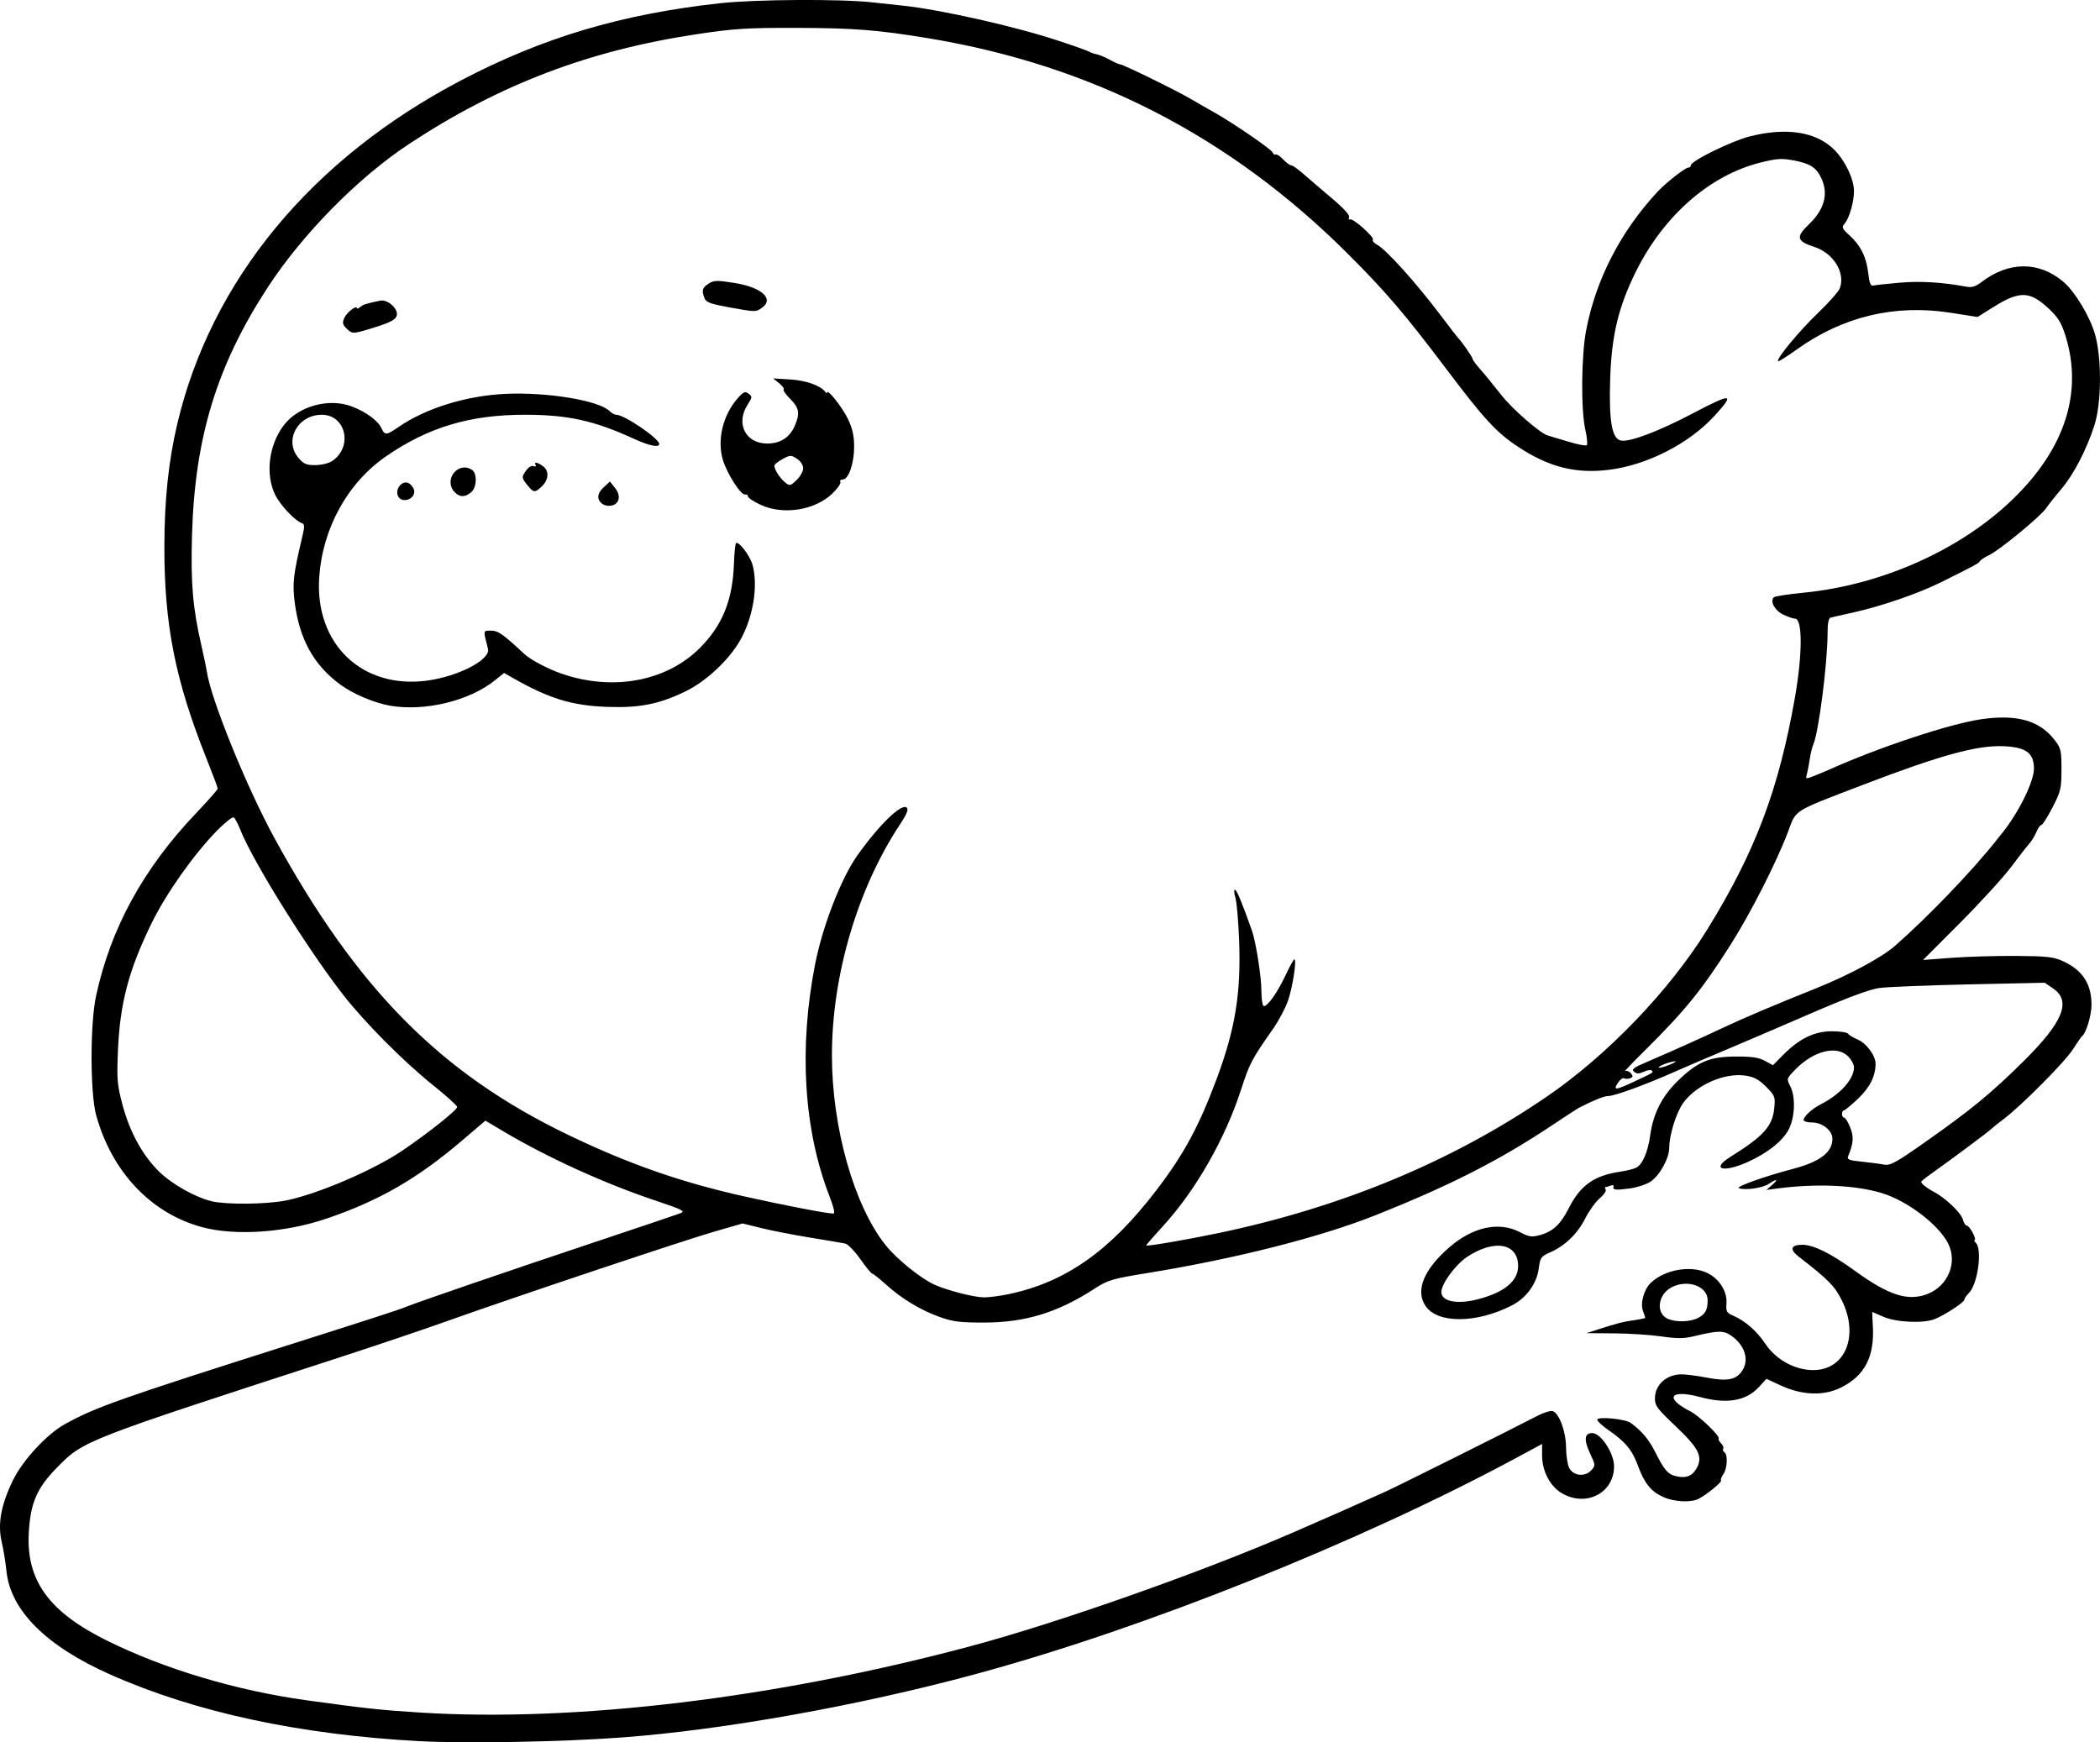 <?xml version="1.0" encoding="UTF-8" standalone="no"?>
<!-- Created with Inkscape (http://www.inkscape.org/) -->

<svg
   width="231.59mm"
   height="192.165mm"
   viewBox="0 0 231.59 192.165"
   version="1.1"
   id="svg5"
   xml:space="preserve"
   xmlns="http://www.w3.org/2000/svg"
   xmlns:svg="http://www.w3.org/2000/svg"><defs
     id="defs2" /><g
     id="layer1"
     transform="translate(46.585,-40.924)"><path
       style="fill:#000000;stroke-width:0.265"
       d="m -0.334,232.961 c -13.275,-0.726 -24.676,-3.183 -34.06,-7.338 -7.081,-3.135 -11.037,-7.073 -11.48,-11.427 -0.096,-0.946 -0.334,-2.403 -0.528,-3.237 -0.455,-1.955 -0.069,-4.067 1.235,-6.754 1.067,-2.198 3.728,-5.09 5.692,-6.184 3.386,-1.886 6.024,-2.818 25.371,-8.962 8.444,-2.681 11.695,-3.739 12.303,-4.001 0.999,-0.43 11.383,-3.993 20.505,-7.036 5.02,-1.675 9.416,-3.157 9.768,-3.294 0.555,-0.216 0.186,-0.401 -2.8,-1.401 -5.604,-1.876 -11.844,-4.718 -16.751,-7.63 l -1.978,-1.174 -2.583,2.203 c -4.923,4.197 -9.121,6.618 -14.892,8.587 -4.588,1.566 -10.092,1.946 -13.776,0.953 -5.62,-1.516 -9.945,-6.089 -11.672,-12.341 -0.671,-2.43 -0.679,-10.067 -0.014,-13.148 1.616,-7.484 5.204,-14.041 11.043,-20.178 1.309,-1.376 2.38,-2.59 2.38,-2.698 0,-0.108 -0.583,-1.661 -1.296,-3.452 -3.393,-8.525 -4.602,-14.642 -4.591,-23.231 0.006,-5.137 0.453,-9.409 1.411,-13.489 3.725,-15.872 14.805,-29.294 31.331,-37.951 9.032,-4.731 17.697,-7.309 28.575,-8.5 3.875,-0.424 13.193,-0.481 16.669,-0.102 1.019,0.111 2.566,0.277 3.44,0.369 4.166,0.438 12.371,2.287 17.153,3.866 1.722,0.568 3.269,1.12 3.44,1.227 0.17,0.106 0.516,0.225 0.769,0.265 0.253,0.039 0.906,0.311 1.451,0.603 0.545,0.292 1.086,0.531 1.201,0.531 0.313,0 6.211,2.891 7.735,3.791 0.728,0.43 1.859,1.078 2.514,1.441 2.038,1.129 6.4,4.115 6.538,4.476 0.072,0.189 0.221,0.288 0.33,0.221 0.109,-0.067 0.475,0.171 0.812,0.531 0.338,0.359 0.742,0.658 0.898,0.663 0.157,0.005 0.761,0.43 1.343,0.944 0.582,0.514 1.988,1.716 3.123,2.672 1.319,1.109 2.013,1.873 1.921,2.112 -0.079,0.206 -0.041,0.311 0.085,0.233 0.303,-0.187 2.718,1.947 2.537,2.241 -0.077,0.125 0.128,0.372 0.457,0.548 1.016,0.544 4.276,4.163 7.004,7.776 0.989,1.31 1.86,2.441 1.936,2.514 0.377,0.361 1.591,2.109 1.596,2.297 0.003,0.119 0.39,0.646 0.86,1.172 0.47,0.526 1.5,1.785 2.291,2.799 1.238,1.588 4.365,4.305 5.177,4.499 0.146,0.035 1.125,0.328 2.176,0.652 1.051,0.324 1.993,0.507 2.093,0.407 0.1,-0.1 0.027,-0.867 -0.161,-1.705 -0.5,-2.222 -0.449,-8.185 0.095,-10.998 1.086,-5.616 3.807,-10.887 7.881,-15.264 0.899,-0.966 3.04,-2.645 3.373,-2.645 0.157,0 0.286,-0.113 0.286,-0.251 0,-0.482 4.443,-2.667 6.488,-3.19 4.079,-1.043 7.393,-0.509 9.374,1.513 1.178,1.202 2.13,3.218 2.13,4.511 0,1.19 -0.508,2.973 -1.018,3.574 -0.362,0.427 -0.314,0.544 0.535,1.323 1.231,1.13 1.853,2.388 2.055,4.162 0.124,1.092 0.263,1.432 0.554,1.363 0.213,-0.051 1.519,-0.192 2.902,-0.314 2.266,-0.2 4.708,-0.055 7.325,0.434 0.653,0.122 1.043,0.005 1.727,-0.517 2.993,-2.283 6.308,-2.294 8.998,-0.03 1.29,1.085 2.989,3.917 3.522,5.867 0.742,2.719 0.697,7.557 -0.093,9.998 -0.878,2.711 -2.295,5.43 -3.671,7.042 -0.665,0.779 -1.401,1.709 -1.634,2.065 -0.565,0.862 -5.132,4.631 -6.263,5.167 -0.491,0.233 -0.966,0.541 -1.054,0.683 -0.162,0.263 -0.401,0.393 -4.282,2.328 -2.48,1.237 -6.641,2.668 -9.736,3.347 -1.164,0.256 -2.265,0.506 -2.447,0.557 -0.216,0.06 -0.331,0.624 -0.331,1.622 -5.3e-4,3.369 -0.974,11.001 -1.578,12.378 -0.128,0.291 -0.301,1.005 -0.385,1.587 -0.084,0.582 -0.226,1.326 -0.316,1.653 -0.162,0.59 -0.156,0.592 0.86,0.187 0.563,-0.224 1.261,-0.515 1.552,-0.646 5.453,-2.456 13.314,-5.065 16.789,-5.573 3.961,-0.579 6.477,0.137 8.139,2.315 0.675,0.884 0.736,1.157 0.732,3.235 -0.004,2.1 -0.078,2.413 -0.996,4.188 -0.545,1.055 -1.094,1.918 -1.22,1.918 -0.126,0 -0.372,0.345 -0.546,0.766 -0.174,0.421 -0.516,0.988 -0.76,1.26 -0.243,0.272 -1.157,1.445 -2.03,2.607 -0.873,1.162 -3.416,3.946 -5.65,6.186 l -4.063,4.073 3.137,-0.236 c 1.725,-0.13 4.923,-0.224 7.106,-0.21 3.391,0.022 4.142,0.104 5.159,0.565 2.171,0.983 3.175,2.506 3.175,4.818 0,1.155 -0.587,3.124 -1.031,3.455 -0.098,0.073 -0.56,0.738 -1.028,1.478 -0.86,1.361 -5.708,6.24 -7.619,7.668 -0.571,0.427 -1.202,0.932 -1.402,1.122 -0.386,0.366 -4.34,3.313 -6.449,4.807 -0.691,0.49 -1.257,0.938 -1.257,0.997 0,0.206 0.669,0.734 1.424,1.124 1.239,0.641 3.002,2.326 3.182,3.042 0.092,0.366 0.281,0.665 0.42,0.665 0.139,0 0.437,0.357 0.663,0.794 0.226,0.437 0.324,0.794 0.218,0.794 -0.106,0 -0.049,0.143 0.126,0.318 0.732,0.732 0.208,4.555 -0.758,5.521 -0.282,0.282 -0.512,0.619 -0.512,0.749 0,0.29 -2.217,1.732 -3.307,2.151 -1.255,0.483 -4.239,0.339 -5.617,-0.271 -0.659,-0.291 -1.212,-0.53 -1.23,-0.53 -0.018,-2e-4 0.009,0.667 0.06,1.482 0.214,3.448 -0.884,5.569 -3.562,6.879 -1.88,0.92 -4.244,0.83 -6.584,-0.251 l -1.587,-0.733 -0.83,0.906 c -1.402,1.53 -3.523,1.895 -6.446,1.11 -3.355,-0.901 -4.037,0.086 -1.091,1.58 0.945,0.479 3.318,2.765 3.098,2.984 -0.071,0.071 0.045,0.303 0.257,0.516 0.213,0.213 0.324,0.488 0.248,0.612 -0.076,0.124 -0.018,0.3 0.13,0.391 0.4,0.247 0.325,1.789 -0.119,2.423 -0.213,0.304 -0.327,0.614 -0.252,0.688 0.149,0.149 -1.538,1.534 -2.452,2.013 -0.859,0.45 -2.718,0.357 -3.941,-0.199 -1.342,-0.61 -2.066,-1.512 -2.778,-3.466 -0.62,-1.702 -1.399,-2.641 -3.231,-3.898 -0.685,-0.47 -1.246,-0.989 -1.246,-1.154 0,-0.382 3.105,-0.084 3.693,0.355 1.259,0.939 1.998,1.822 2.711,3.241 1.005,1.998 1.398,2.442 2.348,2.651 1.089,0.239 1.776,-0.058 2.249,-0.972 0.643,-1.243 0.151,-2.183 -2.403,-4.598 -1.991,-1.882 -2.247,-2.23 -2.239,-3.043 0.014,-1.501 1.286,-2.638 2.95,-2.637 0.483,1.7e-4 1.755,0.168 2.827,0.372 2.222,0.424 3.194,0.227 3.854,-0.78 0.782,-1.193 0.292,-2.783 -1.181,-3.832 -0.87,-0.619 -1.439,-0.614 -4.161,0.041 -1.103,0.265 -1.846,0.269 -3.586,0.017 -1.207,-0.174 -3.557,-0.327 -5.223,-0.338 l -3.029,-0.021 1.191,-0.384 c 2.268,-0.731 2.784,-0.864 4.035,-1.043 0.691,-0.099 1.257,-0.218 1.257,-0.264 0,-0.047 -0.112,-0.38 -0.249,-0.741 -0.326,-0.857 0.095,-2.383 0.858,-3.116 1.536,-1.475 4.437,-1.975 6.262,-1.078 1.296,0.637 2.176,2.038 2.084,3.317 -0.066,0.91 0.012,1.059 0.712,1.365 1.363,0.595 2.607,1.678 3.567,3.105 1.196,1.777 3.258,2.911 5.294,2.911 3.541,0 5.091,-3.803 3.142,-7.705 -0.79,-1.581 -1.474,-2.273 -4.751,-4.806 -1.032,-0.798 -0.875,-1.309 0.402,-1.309 1.236,0 3.157,0.952 5.808,2.878 3.71,2.696 5.827,3.375 7.97,2.557 2.301,-0.879 3.37,-3.485 2.294,-5.595 -1.065,-2.087 -4.518,-4.703 -7.324,-5.547 -2.962,-0.891 -7.273,-1.07 -11.647,-0.483 l -1.058,0.142 0.625,-0.548 c 0.749,-0.657 0.542,-0.717 -0.382,-0.112 -0.693,0.454 -2.601,0.725 -3.286,0.465 -0.395,-0.15 2.896,-1.324 5.937,-2.118 2.993,-0.782 4.381,-1.834 4.381,-3.32 0,-0.933 -1.108,-1.812 -2.285,-1.812 -0.49,0 -0.89,-0.119 -0.89,-0.265 0,-0.397 0.919,-1.238 1.904,-1.742 2.154,-1.102 3.652,-2.775 3.652,-4.078 0,-0.305 -0.292,-0.847 -0.649,-1.204 -1.248,-1.248 -3.796,-0.619 -5.798,1.431 -0.998,1.022 -1.003,1.039 -0.587,1.843 0.596,1.152 0.536,3.343 -0.129,4.715 -0.617,1.275 -2.333,2.66 -4.516,3.645 -2.738,1.236 -4.165,0.835 -1.951,-0.548 3.676,-2.296 4.646,-3.377 4.84,-5.395 0.119,-1.24 0.071,-1.364 -0.91,-2.346 -0.791,-0.791 -1.325,-1.079 -2.257,-1.219 -2.324,-0.348 -5.456,1.03 -6.89,3.032 -0.759,1.061 -1.526,3.525 -1.526,4.906 0,1.172 -1.048,3.076 -2.064,3.751 -0.481,0.32 -1.55,0.665 -2.381,0.768 -1.545,0.193 -1.83,0.151 -1.696,-0.252 0.042,-0.127 -0.116,-0.157 -0.352,-0.066 -0.236,0.091 -0.486,0.165 -0.556,0.165 -0.07,0 -0.052,0.12 0.039,0.267 0.091,0.147 -0.206,0.58 -0.66,0.961 -0.454,0.382 -1.168,1.373 -1.587,2.203 -0.857,1.697 -2.222,3.024 -3.859,3.747 -1.028,0.455 -1.115,0.576 -1.275,1.781 -0.225,1.699 -1.385,3.282 -3.004,4.102 -3.925,1.987 -8.203,1.993 -9.501,0.011 -1.109,-1.692 -0.182,-3.971 2.606,-6.411 2.612,-2.286 5.519,-2.915 7.837,-1.696 0.977,0.513 1.289,0.561 2.148,0.33 1.466,-0.395 2.315,-1.178 3.22,-2.972 1.273,-2.522 2.791,-3.603 5.66,-4.031 0.728,-0.109 1.53,-0.308 1.783,-0.444 0.714,-0.382 1.286,-1.721 1.554,-3.639 0.323,-2.312 1.281,-4.209 2.962,-5.866 2.183,-2.152 3.548,-2.739 6.401,-2.753 1.825,-0.009 2.589,0.102 3.271,0.474 l 0.89,0.485 1.095,-1.11 c 1.793,-1.818 3.456,-2.633 5.379,-2.636 0.901,-0.001 1.713,0.118 1.804,0.266 0.091,0.148 0.572,0.438 1.068,0.646 0.954,0.398 1.97,1.771 1.97,2.658 -10e-4,1.374 -0.62,2.615 -1.927,3.861 -0.749,0.714 -1.455,1.299 -1.568,1.299 -0.114,0 -0.207,0.179 -0.207,0.397 0,0.218 0.106,0.397 0.236,0.397 0.13,0 0.43,0.486 0.668,1.08 0.419,1.047 0.37,1.727 -0.228,3.182 -0.146,0.356 0.1,0.454 1.493,0.595 0.917,0.093 2.026,0.238 2.464,0.323 0.692,0.133 1.288,-0.193 4.581,-2.51 5.019,-3.532 7.265,-5.378 10.799,-8.879 4.379,-4.338 5.314,-6.635 3.271,-8.034 l -0.926,-0.634 -8.334,0.181 c -4.584,0.099 -9.049,0.28 -9.922,0.402 -1.082,0.151 -3.565,1.079 -7.805,2.918 -3.42,1.483 -7.587,3.268 -9.26,3.967 -1.673,0.699 -4.174,1.771 -5.556,2.383 -3.243,1.434 -6.568,2.646 -7.261,2.645 -0.455,-5.3e-4 -1.515,0.425 -3.235,1.299 -0.17,0.086 -1.479,0.939 -2.91,1.896 -5.802,3.877 -11.309,6.684 -19.535,9.956 -6.078,2.418 -15.396,4.784 -25.003,6.35 -4.151,0.677 -4.451,0.767 -6.105,1.834 -3.965,2.557 -7.537,3.642 -12.019,3.649 -2.652,0.004 -3.458,-0.095 -4.895,-0.606 -2.106,-0.748 -4.201,-2.011 -5.953,-3.591 -0.728,-0.656 -1.408,-1.196 -1.512,-1.2 -0.104,-0.004 -0.696,-0.726 -1.316,-1.604 -0.62,-0.878 -1.368,-1.649 -1.663,-1.712 -0.295,-0.063 -2.025,-0.357 -3.844,-0.652 -1.819,-0.296 -4.244,-0.769 -5.389,-1.051 l -2.082,-0.514 -3.078,0.887 c -3.449,0.994 -22.622,7.415 -29.536,9.891 -2.474,0.886 -7.832,2.694 -11.906,4.018 -28.265,9.182 -28.156,9.14 -31.093,12.129 -2.214,2.253 -2.928,3.909 -3.108,7.202 -0.287,5.26 2.227,8.719 8.643,11.892 6.334,3.133 14.254,5.499 21.986,6.569 6.541,0.905 8.198,1.084 12.563,1.357 17.145,1.071 39.206,-1.587 60.594,-7.301 9.744,-2.603 25.51,-8.162 35.719,-12.594 3.503,-1.521 8.205,-3.6 10.054,-4.445 1.607,-0.735 13.276,-6.557 16.861,-8.412 0.688,-0.356 1.437,-0.576 1.665,-0.488 0.709,0.272 1.438,2.287 1.448,4.003 0.005,0.873 0.159,1.885 0.343,2.249 0.445,0.885 1.743,1.032 2.429,0.274 0.482,-0.533 0.48,-0.574 -0.107,-1.826 -0.726,-1.549 -0.653,-2.285 0.225,-2.285 0.947,0 2.404,2.223 2.403,3.667 -0.003,2.913 -3.012,4.505 -5.688,3.008 -1.341,-0.75 -2.249,-2.451 -2.249,-4.212 v -1.261 l -2.712,1.463 c -17.358,9.365 -41.233,18.915 -59.862,23.945 -12.838,3.466 -27.694,6.125 -38.894,6.96 -6.563,0.49 -17.27,0.685 -22.346,0.407 z M 140.658,186.292 c 0.829,-0.429 1.077,-0.884 1.077,-1.975 0,-1.537 -2.21,-2.329 -3.966,-1.422 -1.507,0.778 -1.786,2.825 -0.472,3.459 0.866,0.417 2.492,0.387 3.36,-0.062 z M 116.468,184.204 c 2.887,-0.769 4.366,-2.005 4.366,-3.649 0,-2.522 -2.624,-2.995 -5.618,-1.012 -1.286,0.852 -2.849,2.978 -2.849,3.877 0,1.059 1.786,1.4 4.101,0.783 z m -51.796,-0.553 c 6.262,-1.317 11.165,-4.77 16.272,-11.46 3.035,-3.975 4.668,-6.989 6.629,-12.235 2.064,-5.52 2.711,-9.48 2.495,-15.27 -0.08,-2.152 -0.267,-4.299 -0.415,-4.772 -0.148,-0.473 -0.168,-0.86 -0.046,-0.86 0.189,0 0.83,1.542 1.869,4.498 0.441,1.253 1.046,5.089 1.046,6.628 0,0.848 0.106,1.608 0.235,1.688 0.341,0.211 1.522,-1.439 2.45,-3.423 0.442,-0.945 0.869,-1.718 0.949,-1.718 0.285,0 -0.184,3.069 -0.696,4.551 -0.286,0.83 -1.035,2.24 -1.663,3.134 -2.314,3.289 -2.59,3.813 -3.496,6.625 -1.762,5.466 -5.02,11.173 -8.621,15.102 -1.022,1.115 -1.858,2.079 -1.858,2.143 0,0.138 4.408,-0.615 7.975,-1.362 13.622,-2.856 25.752,-7.899 36.211,-15.056 6.699,-4.584 13.542,-11.715 17.689,-18.432 5.289,-8.568 7.869,-15.391 9.658,-25.543 0.845,-4.796 0.855,-8.731 0.021,-8.731 -0.2,0 -0.788,-0.202 -1.306,-0.45 -0.937,-0.447 -1.498,-1.492 -1.026,-1.912 0.128,-0.114 1.601,-0.34 3.275,-0.504 8.589,-0.839 17.254,-4.702 23.026,-10.267 5.802,-5.593 7.815,-11.843 5.837,-18.117 -0.443,-1.405 -0.807,-1.988 -1.852,-2.966 -2.068,-1.934 -3.199,-1.961 -6.097,-0.144 l -1.732,1.086 -2.98,-0.467 c -6.128,-0.96 -11.884,0.415 -16.959,4.052 -1.075,0.77 -2.002,1.353 -2.061,1.295 -0.235,-0.235 2.339,-3.348 4.381,-5.299 1.194,-1.141 2.286,-2.376 2.426,-2.745 0.646,-1.699 -0.694,-3.881 -2.801,-4.56 -1.964,-0.634 -2.074,-1.086 -0.605,-2.494 1.725,-1.653 2.183,-3.372 1.36,-5.106 -0.562,-1.184 -1.237,-1.61 -3.102,-1.955 -1.281,-0.237 -1.842,-0.197 -3.656,0.262 -5.585,1.412 -10.682,5.906 -13.727,12.102 -1.896,3.858 -2.637,6.975 -2.79,11.729 -0.154,4.783 0.2,6.704 1.258,6.827 1.046,0.122 4.182,-1.077 7.815,-2.989 4.378,-2.304 4.736,-2.269 2.445,0.238 -2.806,3.071 -7.439,5.443 -11.643,5.964 -3.696,0.457 -6.636,-0.29 -10.064,-2.558 -2.338,-1.546 -3.734,-3.057 -7.767,-8.408 C 108.36,75.575 106.24,73.092 102.067,68.927 89.089,55.973 73.883,48.148 55.878,45.156 c -5.593,-0.929 -8.33,-1.145 -14.684,-1.158 -5.432,-0.011 -6.812,0.077 -10.925,0.695 -11.911,1.79 -21.812,5.566 -31.731,12.101 -5.611,3.697 -11.778,9.956 -15.615,15.85 -5.61,8.616 -8.031,16.558 -8.335,27.336 -0.148,5.253 0.084,7.988 1.026,12.085 0.284,1.236 0.558,2.546 0.609,2.91 0.415,2.97 4.372,12.732 7.432,18.331 9.121,16.693 18.348,26.019 32.452,32.8 6.673,3.208 12.404,5.21 19.397,6.773 4.403,0.984 9.108,1.89 9.827,1.892 0.186,5.3e-4 0.016,-0.737 -0.442,-1.917 -2.845,-7.333 -3.4,-16.366 -1.573,-25.633 0.827,-4.198 2.878,-9.468 4.651,-11.955 2.464,-3.456 4.903,-5.807 5.453,-5.257 0.198,0.198 -0.01,0.719 -0.705,1.766 -4.716,7.105 -7.554,16.701 -7.554,25.541 0,7.946 2.429,16.553 5.903,20.916 1.253,1.573 3.905,3.714 5.456,4.403 1.388,0.617 4.24,1.349 5.358,1.376 0.536,0.013 1.792,-0.149 2.792,-0.359 z M -3.521,118.763 c -1.746,-0.292 -4.119,-1.294 -5.536,-2.337 -2.925,-2.153 -4.489,-4.964 -5.02,-9.018 -0.278,-2.119 -0.168,-3.094 0.814,-7.227 0.286,-1.203 0.282,-1.454 -0.023,-1.556 -0.768,-0.256 -2.4,-1.99 -2.958,-3.143 -1.101,-2.275 -0.696,-5.491 0.967,-7.67 1.592,-2.087 4.927,-3.014 7.456,-2.072 1.561,0.582 2.923,1.575 3.303,2.41 0.369,0.811 0.532,0.798 1.903,-0.145 3,-2.064 7.485,-3.449 11.795,-3.643 4.641,-0.209 10.298,0.735 11.479,1.916 0.214,0.214 0.538,0.39 0.718,0.39 0.889,0 4.737,2.619 4.737,3.224 0,0.43 -1.109,0.197 -2.85,-0.6 -4.333,-1.984 -7.256,-2.625 -11.967,-2.625 -6.053,0 -10.643,1.372 -15.287,4.571 -4.245,2.924 -7.005,7.897 -7.388,13.313 -0.523,7.388 4.732,12.422 11.936,11.432 3.452,-0.474 6.976,-2.319 6.674,-3.493 -0.542,-2.109 -0.559,-2.011 0.336,-2.011 0.78,0 1.309,0.371 3.677,2.579 0.679,0.634 2.619,1.655 4.129,2.175 5.638,1.94 11.538,0.84 15.214,-2.836 2.505,-2.505 3.627,-5.284 3.769,-9.336 0.041,-1.181 0.145,-2.19 0.231,-2.243 0.326,-0.202 1.539,1.4 1.816,2.4 0.639,2.303 0.072,5.789 -1.351,8.303 -1.247,2.203 -3.789,4.574 -6.087,5.679 -2.92,1.405 -5.063,1.82 -8.673,1.683 -3.806,-0.145 -6.313,-0.912 -10.208,-3.123 l -1.08,-0.613 -1.037,0.83 c -2.801,2.244 -7.67,3.426 -11.488,2.787 z m -6.459,-26.976 c 2.347,-1.538 1.558,-5.123 -1.127,-5.118 -2.649,0.005 -4.185,2.829 -2.577,4.74 0.576,0.684 0.873,0.814 1.861,0.814 0.647,0 1.476,-0.196 1.842,-0.436 z m 47.271,4.811 c -0.764,-0.356 -1.389,-0.771 -1.389,-0.923 0,-0.152 -0.141,-0.247 -0.314,-0.211 -0.463,0.097 -2.002,-2.297 -2.453,-3.818 -0.654,-2.203 -0.002,-4.939 1.614,-6.774 0.659,-0.748 0.828,-0.821 1.218,-0.529 0.424,0.317 0.417,0.396 -0.114,1.228 -1.328,2.079 -0.212,4.271 2.175,4.271 1.464,0 2.51,-0.689 3.066,-2.02 0.555,-1.328 0.448,-1.919 -0.526,-2.892 -0.49,-0.49 -0.819,-0.962 -0.732,-1.05 0.088,-0.088 -0.137,-0.398 -0.498,-0.689 l -0.657,-0.53 1.879,0.113 c 1.759,0.106 3.353,0.674 3.872,1.38 0.107,0.146 0.196,0.176 0.198,0.069 0.01,-0.495 1.705,1.659 2.308,2.933 0.494,1.044 0.673,1.855 0.672,3.047 -10e-4,1.84 -0.618,3.609 -1.258,3.609 -0.234,0 -0.351,0.121 -0.26,0.268 0.091,0.148 -0.309,0.725 -0.89,1.282 -1.926,1.85 -5.42,2.397 -7.91,1.237 z m 4.696,-4.022 c 0,-0.36 -0.278,-0.788 -0.686,-1.056 -0.649,-0.425 -0.735,-0.423 -1.587,0.036 -0.496,0.267 -0.901,0.593 -0.901,0.726 0,0.43 0.594,1.364 1.163,1.829 0.533,0.436 0.587,0.426 1.284,-0.237 0.4,-0.381 0.728,-0.965 0.728,-1.298 z m -22.112,3.942 c -0.666,-0.456 -0.634,-1.154 0.083,-1.818 l 0.72,-0.667 0.576,0.723 c 0.756,0.948 0.396,1.957 -0.699,1.957 -0.218,0 -0.525,-0.087 -0.681,-0.194 z m -22.59,-0.935 c -0.315,-0.812 0.574,-1.769 1.248,-1.344 0.253,0.159 0.5,0.498 0.55,0.752 0.198,1.009 -1.429,1.545 -1.798,0.592 z m 6.246,-0.405 c -1.222,-1.35 0.4,-3.409 1.925,-2.444 0.594,0.376 0.554,1.923 -0.063,2.464 -0.679,0.595 -1.311,0.588 -1.862,-0.021 z m 8.048,-0.742 c -0.659,-0.838 -0.662,-0.875 -0.124,-1.643 0.244,-0.348 0.587,-0.543 0.807,-0.459 0.214,0.082 0.312,0.031 0.222,-0.115 -0.237,-0.384 0.22,-0.319 0.811,0.116 0.69,0.507 0.648,1.475 -0.095,2.202 -0.776,0.759 -0.952,0.748 -1.621,-0.102 z M -8.393,77.129 c -0.42,-0.423 -0.456,-0.622 -0.212,-1.159 0.274,-0.601 1.38,-1.446 1.38,-1.054 0,0.096 0.166,0.036 0.37,-0.133 0.343,-0.284 0.603,-0.367 2.193,-0.699 0.846,-0.177 2.058,0.933 1.824,1.671 -0.136,0.429 -0.7,0.729 -2.326,1.241 -2.523,0.794 -2.571,0.796 -3.229,0.133 z M 33.679,74.792 c -1.88,-0.342 -2.398,-0.535 -2.561,-0.957 -0.342,-0.884 -0.27,-1.16 0.422,-1.613 0.59,-0.386 0.903,-0.398 2.8,-0.103 3.063,0.477 4.509,1.767 3.092,2.759 -0.68,0.477 -0.653,0.477 -3.752,-0.086 z m -48.798,98.548 c 3.432,-0.663 9.708,-3.345 12.908,-5.516 2.915,-1.977 6.117,-4.532 6.045,-4.823 -0.043,-0.175 -1.269,-1.274 -2.724,-2.443 -3.205,-2.574 -7.421,-6.814 -9.807,-9.863 -3.928,-5.018 -10.014,-14.779 -11.384,-18.256 -0.258,-0.655 -0.583,-1.268 -0.723,-1.362 -0.14,-0.094 -0.971,0.561 -1.847,1.455 -2.556,2.61 -5.593,6.904 -7.195,10.174 -2.557,5.218 -3.522,8.885 -3.737,14.207 -0.125,3.081 -0.071,3.693 0.511,5.871 0.8,2.995 2.202,5.557 4.017,7.344 1.421,1.398 4.022,2.862 5.846,3.29 1.611,0.378 5.945,0.336 8.09,-0.079 z M 133.72,160.172 c 2.114,-0.991 2.067,-0.961 1.843,-1.185 -0.096,-0.096 -0.487,-0.033 -0.867,0.14 -0.536,0.244 -0.778,0.244 -1.073,-2.6e-4 -0.312,-0.259 -0.065,-0.45 1.378,-1.066 0.967,-0.413 2.134,-0.92 2.593,-1.128 0.459,-0.208 1.37,-0.614 2.025,-0.903 0.655,-0.289 2.381,-1.083 3.836,-1.764 2.418,-1.132 5.368,-2.383 10.319,-4.375 3.571,-1.437 7.157,-3.367 8.599,-4.628 3.64,-3.183 8.592,-8.34 11.242,-11.707 0.147,-0.187 0.387,-0.486 0.532,-0.665 1.855,-2.279 3.572,-5.737 3.572,-7.193 0,-1.71 -0.846,-2.351 -3.258,-2.47 -2.968,-0.146 -6.992,0.957 -15.792,4.331 -7.601,2.914 -7.15,2.632 -8.05,5.051 -1.224,3.291 -4.131,9.012 -6.368,12.532 -3.153,4.962 -5.019,7.262 -9.454,11.653 -1.35,1.336 -2.318,2.358 -2.153,2.27 0.165,-0.087 0.447,0.017 0.625,0.232 0.261,0.315 0.244,0.422 -0.09,0.55 -0.228,0.087 -0.526,0.09 -0.662,0.005 -0.137,-0.084 -0.443,0.143 -0.68,0.506 -0.563,0.859 -0.283,0.832 1.884,-0.183 z m 4.475,-2.143 c 0.095,-0.095 -0.222,-0.06 -0.705,0.079 -0.483,0.138 -0.99,0.364 -1.127,0.501 -0.137,0.137 0.18,0.102 0.705,-0.079 0.525,-0.18 1.032,-0.406 1.127,-0.501 z"
       id="path1118" /></g></svg>
